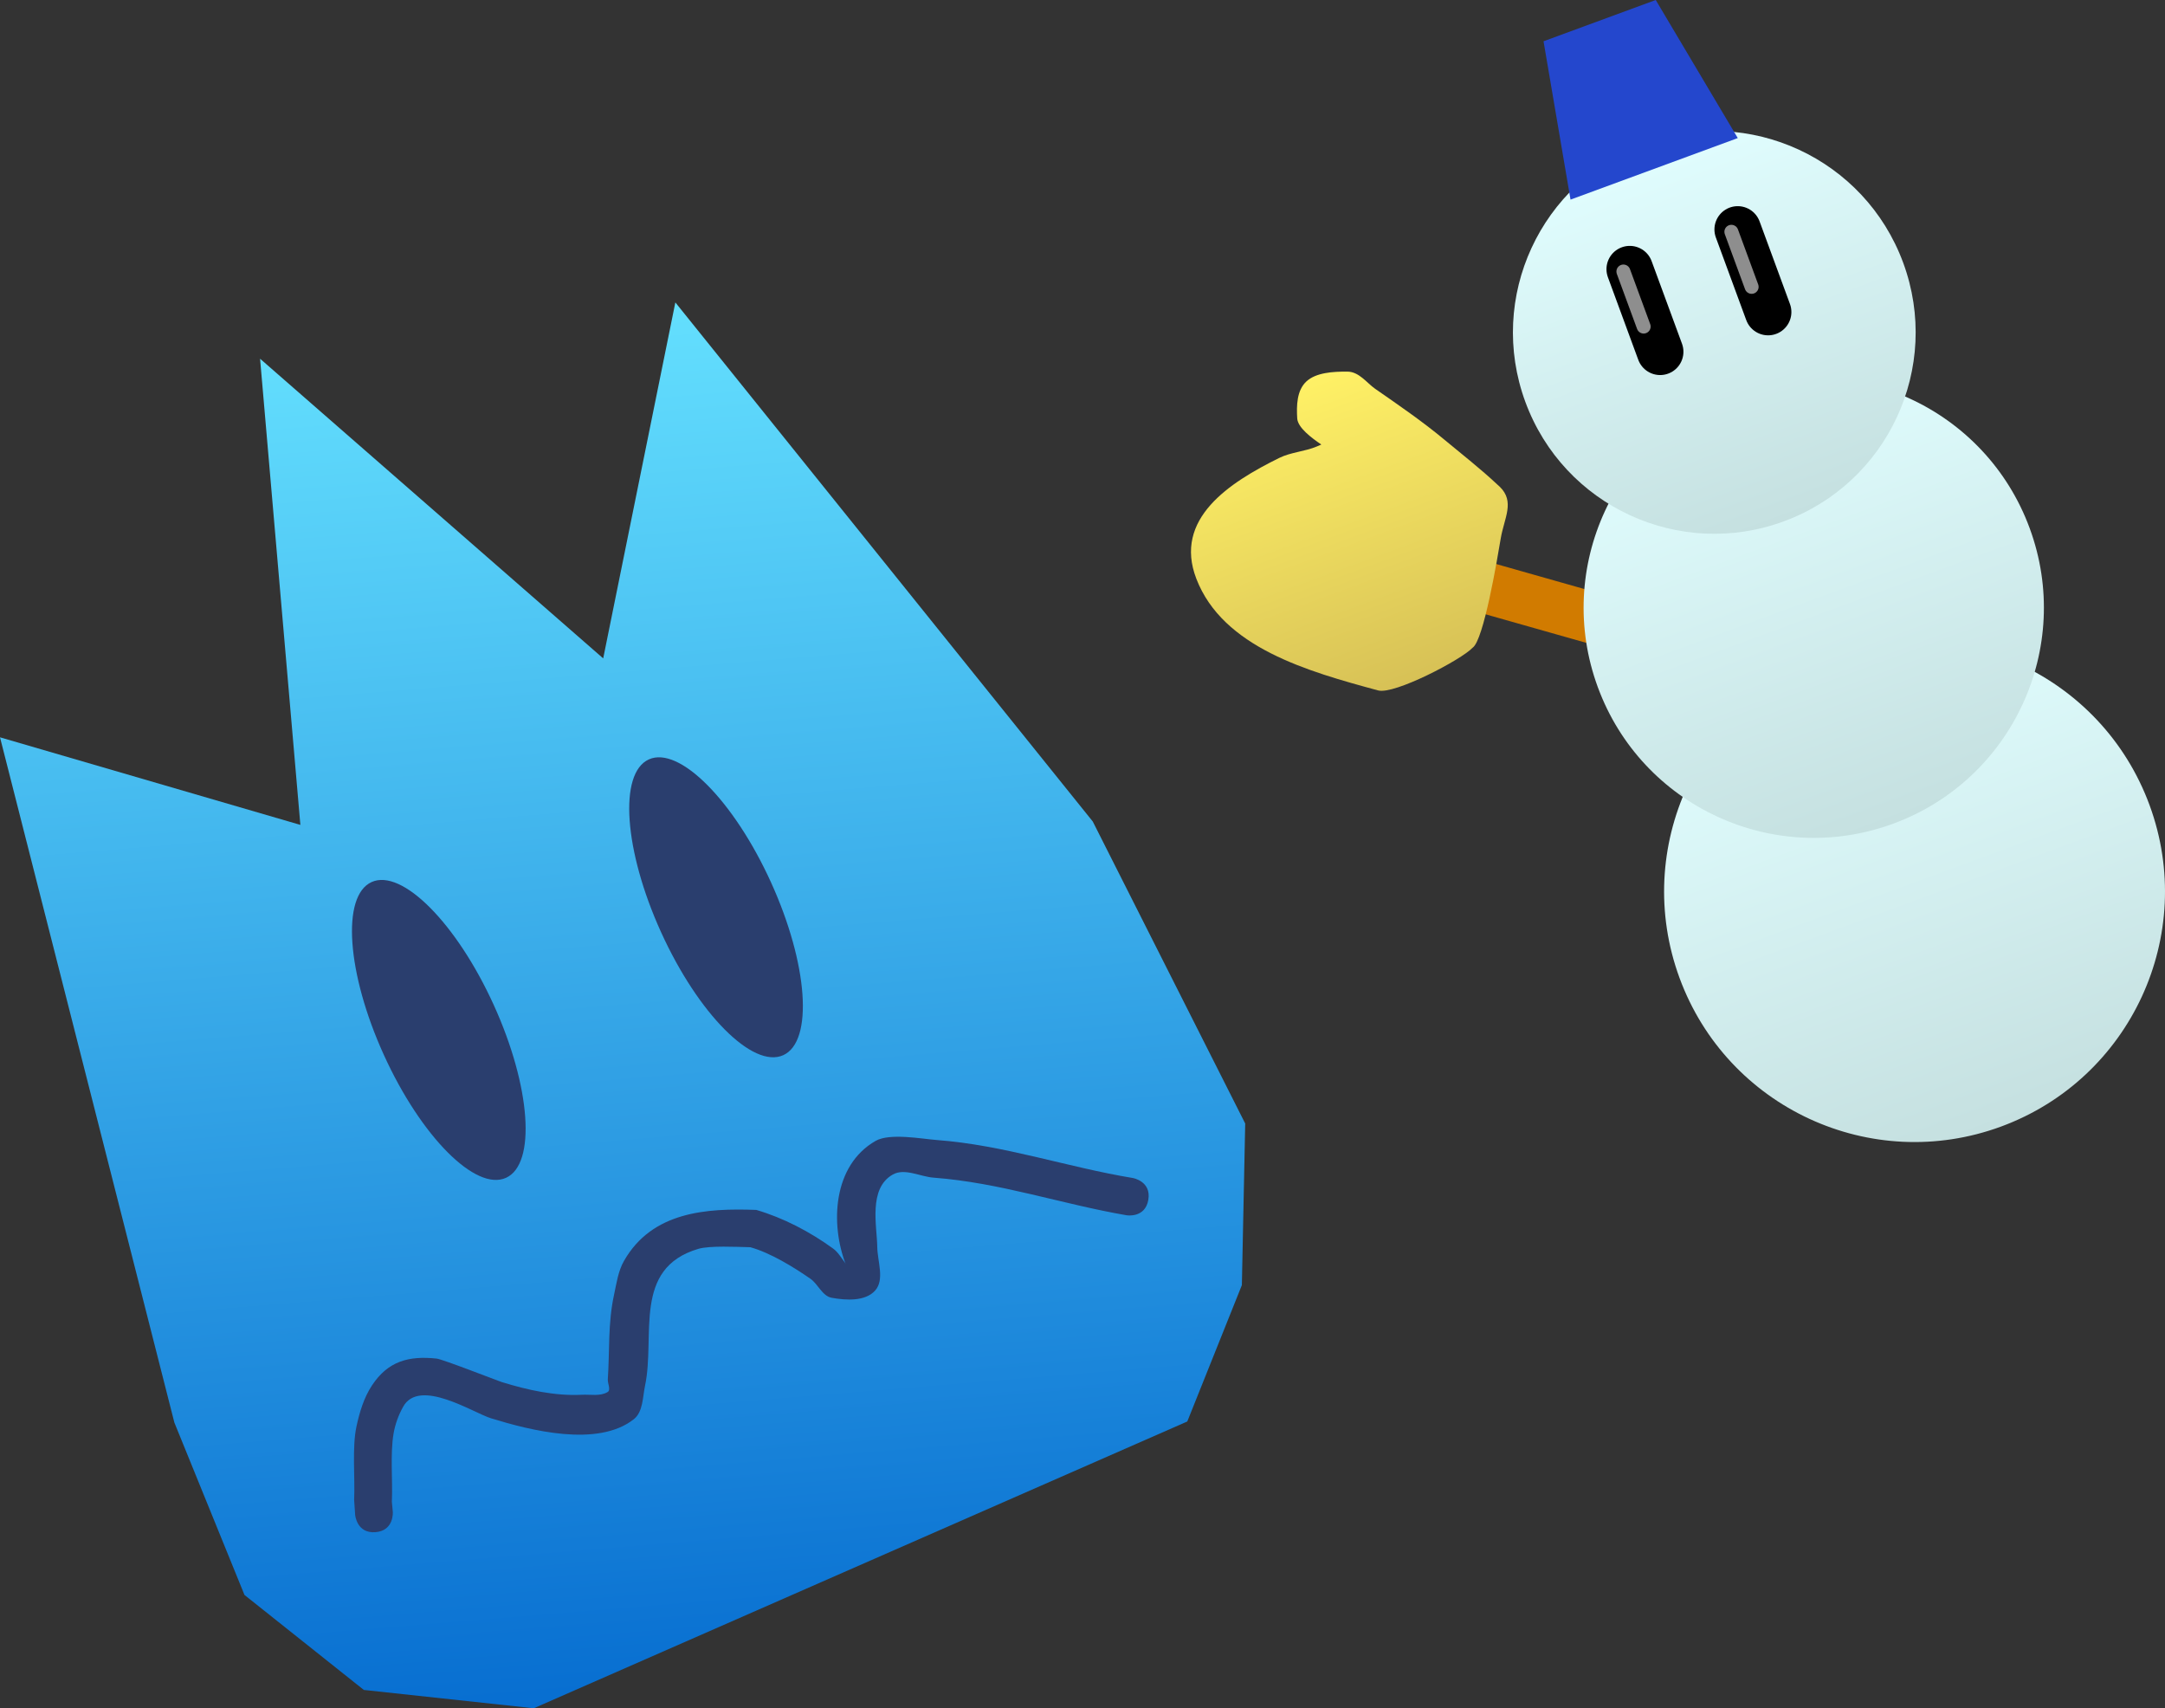 <svg version="1.1" xmlns="http://www.w3.org/2000/svg" xmlns:xlink="http://www.w3.org/1999/xlink" width="232.373" height="183.325" viewBox="0,0,232.373,183.325"><rect x="0" y="0" width="232.373" height="183.325" fill="#333333" stroke="none"/><defs><linearGradient x1="290.476" y1="144.215" x2="309.032" y2="194.66" gradientUnits="userSpaceOnUse" id="color-1"><stop offset="0" stop-color="#e1feff"/><stop offset="1" stop-color="#c5e0e0"/></linearGradient><linearGradient x1="280.411" y1="115.8" x2="297.462" y2="162.155" gradientUnits="userSpaceOnUse" id="color-2"><stop offset="0" stop-color="#e1feff"/><stop offset="1" stop-color="#c5e0e0"/></linearGradient><linearGradient x1="270.802" y1="89.151" x2="285.722" y2="129.712" gradientUnits="userSpaceOnUse" id="color-3"><stop offset="0" stop-color="#e1feff"/><stop offset="1" stop-color="#c5e0e0"/></linearGradient><linearGradient x1="233.222" y1="114.916" x2="245.112" y2="147.24" gradientUnits="userSpaceOnUse" id="color-4"><stop offset="0" stop-color="#fff166"/><stop offset="1" stop-color="#d7c156"/></linearGradient><linearGradient x1="153.96" y1="103.512" x2="167.476" y2="267.642" gradientUnits="userSpaceOnUse" id="color-5"><stop offset="0" stop-color="#66e2ff"/><stop offset="1" stop-color="#0065cd"/></linearGradient></defs><g transform="translate(-94.263,-73.76)"><g data-paper-data="{&quot;isPaintingLayer&quot;:true}" fill-rule="nonzero" stroke-linejoin="miter" stroke-miterlimit="10" stroke-dasharray="" stroke-dashoffset="0" style="mix-blend-mode: normal"><g><g data-paper-data="{&quot;index&quot;:null}" fill="none" stroke="#d17b00" stroke-width="5.5" stroke-linecap="round"><path d="M271.561,141.886l-19.009,-5.39"/><path d="M248.038,124.225l3.707,12.18l-10.19,4.909"/></g><path d="M274.532,178.716c-5.124,-13.93 2.015,-29.376 15.945,-34.5c13.93,-5.124 29.376,2.015 34.5,15.945c5.124,13.93 -2.015,29.376 -15.945,34.5c-13.93,5.124 -29.376,-2.015 -34.5,-15.945z" fill="url(#color-1)" stroke="none" stroke-width="0" stroke-linecap="butt"/><path d="M265.759,147.503c-4.709,-12.801 1.851,-26.995 14.652,-31.703c12.801,-4.709 26.995,1.851 31.703,14.652c4.709,12.801 -1.851,26.995 -14.652,31.703c-12.801,4.709 -26.995,-1.851 -31.703,-14.652z" fill="url(#color-2)" stroke="none" stroke-width="0" stroke-linecap="butt"/><path d="M257.981,116.891c-4.12,-11.2 1.62,-23.62 12.82,-27.74c11.2,-4.12 23.62,1.62 27.74,12.82c4.12,11.2 -1.62,23.62 -12.82,27.74c-11.2,4.12 -23.62,-1.62 -27.74,-12.82z" fill="url(#color-3)" stroke="none" stroke-width="0" stroke-linecap="butt"/><g fill="none" stroke-linecap="round"><path d="M284.036,107.246l-3.26,-8.862" stroke="#000000" stroke-width="5"/><path d="M280.095,98.635l2.173,5.908" stroke="#8e8e8e" stroke-width="1.5"/></g><g fill="none" stroke-linecap="round"><path d="M269.188,102.647l3.26,8.862" stroke="#000000" stroke-width="5"/><path d="M270.679,108.806l-2.173,-5.908" stroke="#8e8e8e" stroke-width="1.5"/></g><path d="M262.83,95.182l-2.897,-16.993l12.043,-4.43l8.805,14.819z" fill="#2447cd" stroke="#2447cd" stroke-width="0" stroke-linecap="butt"/><path d="M252.321,143.27c-1.209,1.293 -8.405,5.053 -10.138,4.585c-7.56,-2.044 -16.669,-4.603 -19.515,-11.987c-2.484,-6.446 3.56,-10.331 8.909,-12.97c1.239,-0.611 2.742,-0.681 4.026,-1.225c0.153,-0.065 0.313,-0.133 0.48,-0.205c-1.048,-0.711 -2.527,-1.81 -2.587,-2.808c-0.082,-1.37 -0.053,-2.995 0.979,-3.959c1.033,-0.964 2.858,-1.068 4.4,-1.061c1.267,0.006 2.096,1.226 2.977,1.838c2.486,1.726 5.094,3.517 7.406,5.44c1.929,1.603 3.92,3.153 5.735,4.858c0.074,0.07 0.154,0.141 0.237,0.215c1.662,1.609 0.482,3.344 0.11,5.552c-0.372,2.207 -1.827,10.944 -3.021,11.729z" fill="url(#color-4)" stroke="none" stroke-width="0.5" stroke-linecap="butt"/></g><g><path d="M151.552,257.085l70.144,-30.776l5.859,-14.634l0.358,-17.344l-16.362,-32.411l-44.801,-55.705l-7.745,38.2l-36.827,-32.158l4.324,50.027l-32.238,-9.398l18.713,73.533l7.527,18.506l12.811,10.193z" fill="url(#color-5)" stroke="#000000" stroke-width="0" stroke-linecap="round"/><path d="M147.257,181.607c3.986,8.764 4.576,17.069 1.32,18.551c-3.257,1.481 -9.128,-4.423 -13.114,-13.187c-3.986,-8.764 -4.576,-17.069 -1.32,-18.551c3.257,-1.481 9.128,4.423 13.114,13.187z" fill="#2a3e6e" stroke="#000000" stroke-width="0" stroke-linecap="butt"/><path d="M177.014,168.445c3.986,8.764 4.576,17.069 1.32,18.551c-3.257,1.481 -9.128,-4.423 -13.114,-13.187c-3.986,-8.764 -4.576,-17.069 -1.32,-18.551c3.257,-1.481 9.128,4.423 13.114,13.187z" fill="#2a3e6e" stroke="#000000" stroke-width="0" stroke-linecap="butt"/><path d="M134.561,238.187c-2.021,0.158 -2.179,-1.863 -2.179,-1.863l-0.109,-1.599c0.11,-2.377 -0.234,-5.629 0.249,-7.876c0.331,-1.538 0.799,-3.103 1.667,-4.414c1.732,-2.618 3.949,-3.19 6.932,-2.878c0.66,0.069 6.587,2.395 7.003,2.523c2.753,0.85 5.697,1.507 8.583,1.361c0.926,-0.047 1.968,0.184 2.765,-0.288c0.392,-0.232 -0.001,-0.911 0.029,-1.365c0.206,-3.098 0.001,-6.015 0.669,-9.085c0.267,-1.229 0.44,-2.527 1.062,-3.62c3.023,-5.306 8.859,-5.678 14.204,-5.48c2.915,0.855 5.765,2.345 8.248,4.149c0.52,0.378 0.853,0.964 1.243,1.475c0.033,0.043 0.074,0.128 0.11,0.21c-1.658,-4.308 -1.404,-10.605 3.208,-13.242c1.517,-0.868 4.977,-0.212 6.544,-0.094c7.268,0.543 13.96,2.908 21.064,4.079c0,0 1.999,0.337 1.662,2.336c-0.337,1.999 -2.336,1.662 -2.336,1.662c-6.982,-1.2 -13.565,-3.5 -20.705,-4.035c-1.463,-0.11 -3.112,-1.055 -4.39,-0.334c-2.649,1.495 -1.689,5.577 -1.664,7.74c0.018,1.571 0.819,3.536 -0.228,4.709c-1.05,1.176 -3.116,1.058 -4.667,0.774c-1.005,-0.184 -1.446,-1.462 -2.285,-2.045c-1.8,-1.25 -4.279,-2.774 -6.437,-3.379c-1.47,-0.039 -4.383,-0.181 -5.58,0.172c-7.107,2.098 -4.596,9.335 -5.724,14.676c-0.262,1.242 -0.212,2.826 -1.209,3.611c-3.886,3.06 -11.147,1.185 -15.311,-0.097c-1.945,-0.599 -7.71,-4.377 -9.449,-1.239c-0.488,0.881 -0.847,1.852 -1.02,2.844c-0.385,2.219 -0.082,5.049 -0.188,7.339l0.101,1.095c0,0 0.158,2.021 -1.863,2.179z" fill="#2a3e6e" stroke="none" stroke-width="0.5" stroke-linecap="butt"/></g></g></g></svg>